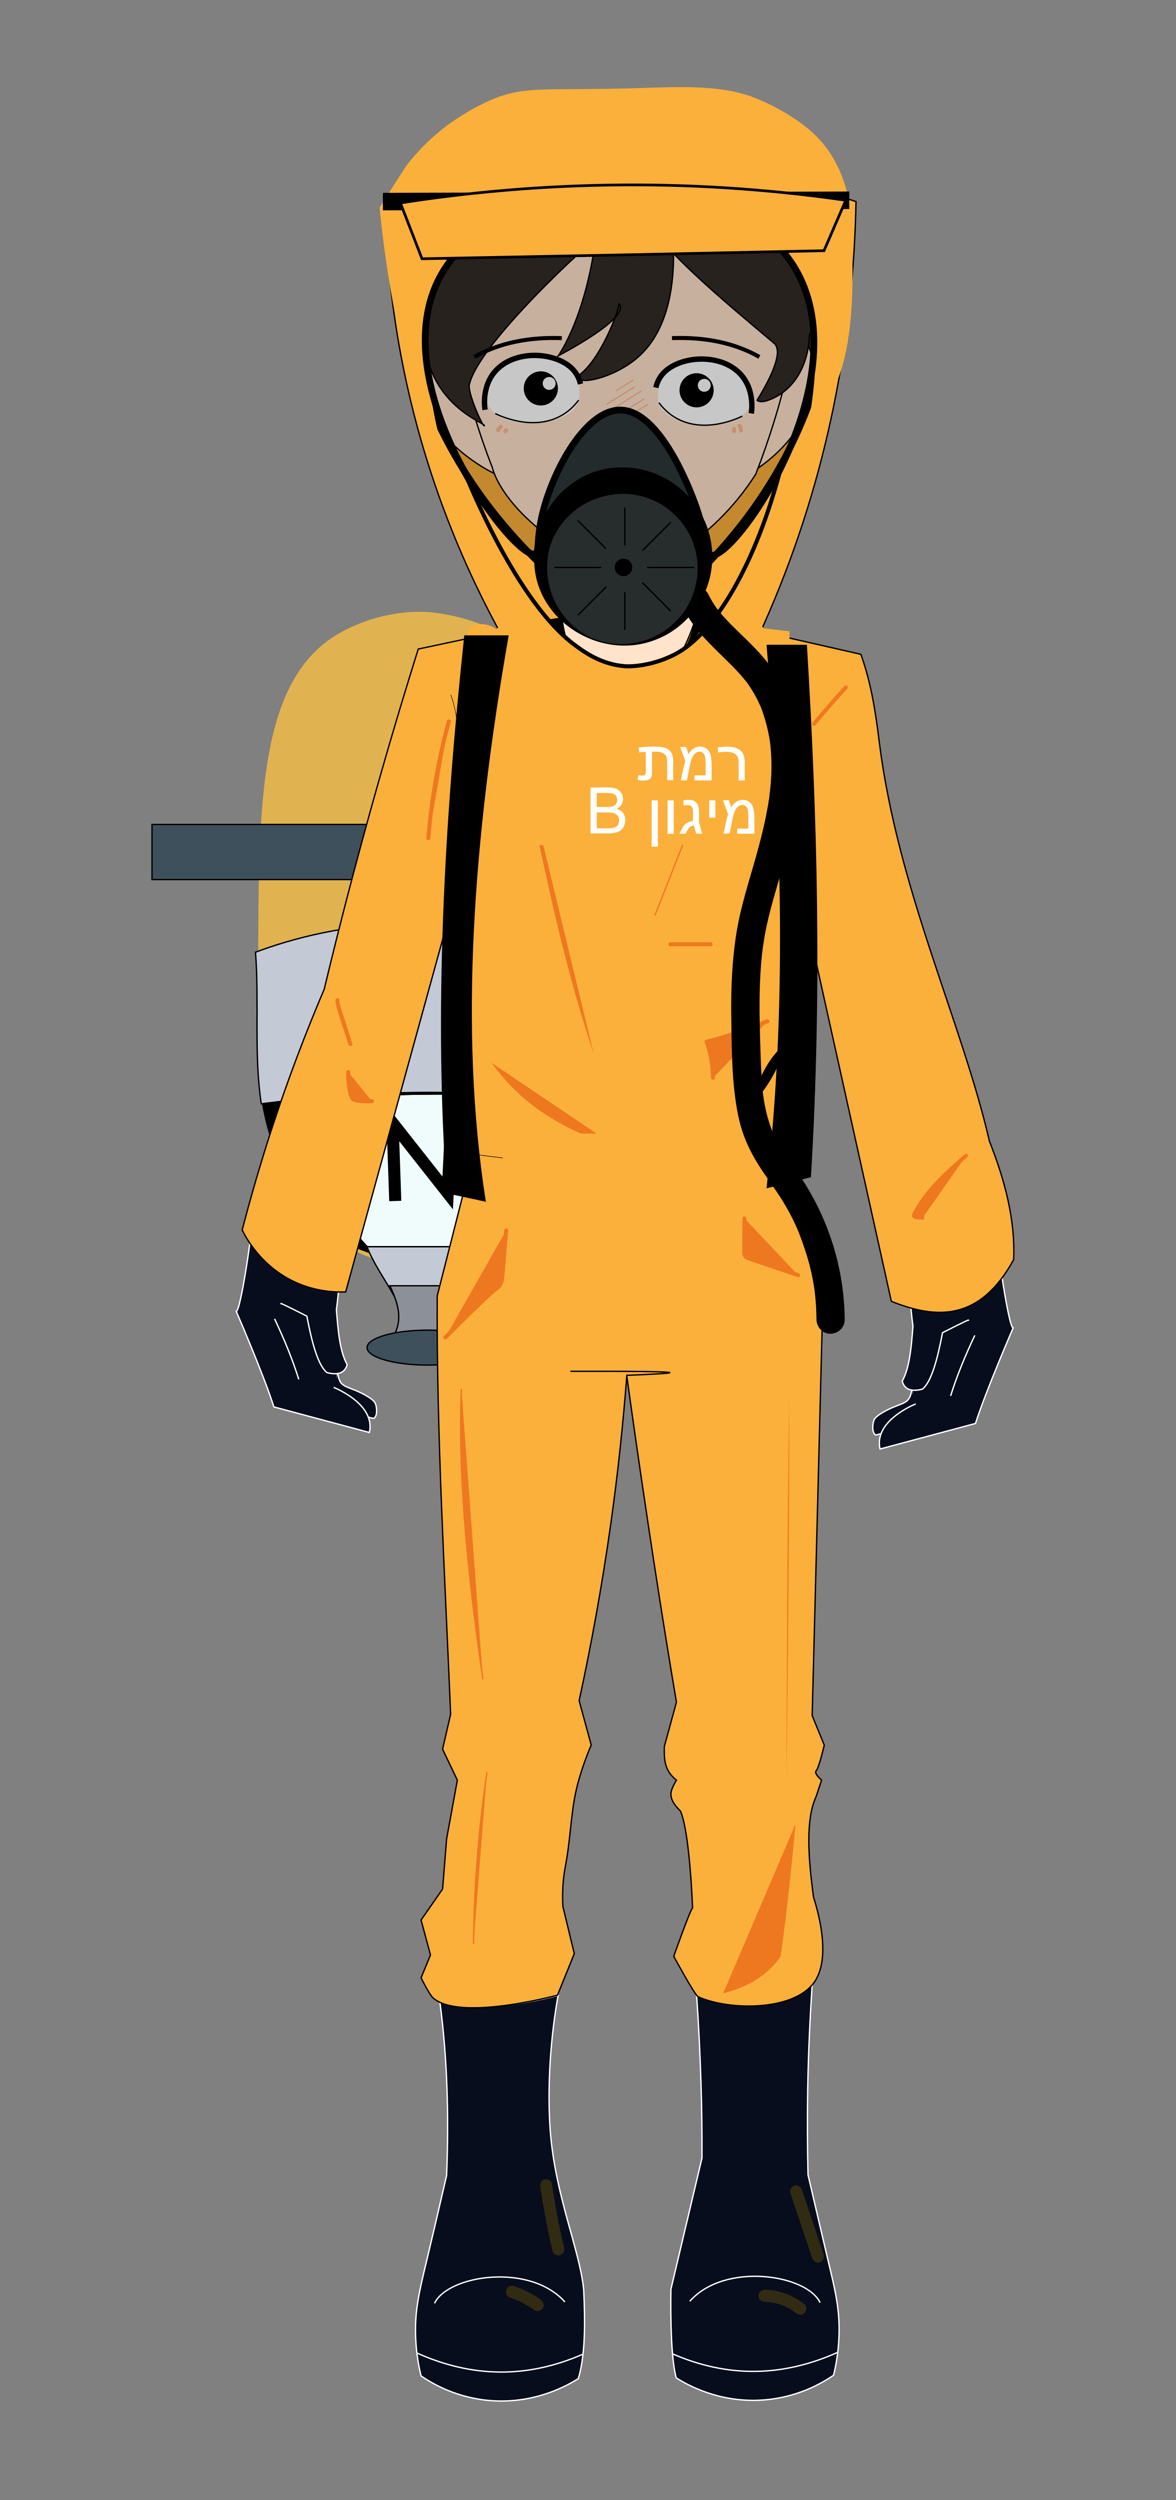 <?xml version="1.0" encoding="utf-8"?>
<!-- Generator: Adobe Illustrator 28.3.0, SVG Export Plug-In . SVG Version: 6.00 Build 0)  -->
<svg version="1.1" id="Layer_1" xmlns="http://www.w3.org/2000/svg" xmlns:xlink="http://www.w3.org/1999/xlink" x="0px" y="0px"
	 viewBox="0 0 875 1859" style="enable-background:new 0 0 875 1859;" xml:space="preserve">
<rect x="0" y="0" width="875" height="1859" fill="#808080" stroke="none"/>
<style type="text/css">
	.st0{fill:#E1B350;}
	.st1{stroke:#000000;stroke-miterlimit:10;}
	.st2{fill:#F0FCFB;stroke:#000000;stroke-miterlimit:10;}
	.st3{fill:none;stroke:#000000;stroke-miterlimit:10;}
	.st4{fill:#C4C9D6;stroke:#000000;stroke-miterlimit:10;}
	.st5{fill:#3E505C;stroke:#000000;stroke-miterlimit:10;}
	.st6{fill:#8C9099;stroke:#000000;stroke-miterlimit:10;}
	.st7{fill:none;stroke:#000000;stroke-width:9;stroke-miterlimit:10;}
	.st8{fill:#FBB03B;stroke:#000000;stroke-miterlimit:10;}
	.st9{fill:#FFE3CB;stroke:#000000;stroke-miterlimit:10;}
	.st10{fill:#FBB03B;}
	.st11{fill:#FFB995;}
	.st12{fill:#332C26;}
	.st13{fill:#332C26;stroke:#000000;stroke-miterlimit:10;}
	.st14{fill:none;stroke:#FFB995;stroke-miterlimit:10;}
	.st15{fill:#080D1D;stroke:#FFFFFF;stroke-miterlimit:10;}
	.st16{fill:none;stroke:#FFFFFF;stroke-miterlimit:10;}
	.st17{fill:#FFFFFF;}
	.st18{fill:#322B13;}
	.st19{fill:#FFB995;stroke:#000000;stroke-width:0.5;stroke-miterlimit:10;}
	.st20{fill:#080D1D;}
	.st21{fill:#EE781F;}
	.st22{fill:#EE781F;stroke:#EE781F;stroke-miterlimit:10;}
	.st23{fill:none;stroke:#EE781F;stroke-miterlimit:10;}
	.st24{fill:none;stroke:#000000;stroke-width:5;stroke-miterlimit:10;}
	.st25{stroke:#000000;stroke-width:5;stroke-miterlimit:10;}
	.st26{fill:#FFFFFF;stroke:#000000;stroke-miterlimit:10;}
	.st27{fill:none;stroke:#000000;stroke-width:3;stroke-miterlimit:10;}
	.st28{fill:#242B2D;stroke:#000000;stroke-miterlimit:10;}
	.st29{fill:#272C2D;}
	.st30{fill:none;stroke:#000000;stroke-width:4;stroke-miterlimit:10;}
	.st31{opacity:0.22;enable-background:new    ;}
	.st32{stroke:#000000;stroke-width:13;stroke-miterlimit:10;}
	.st33{fill:#FBB03B;stroke:#000000;stroke-width:2;stroke-miterlimit:10;}
	.st34{enable-background:new    ;}
</style>
<g>
	<path class="st0" d="M192.1,713c-0.4,153.8,31.6,186.9,42.9,197.1c6.1,5.5,34.9,31.5,77.1,31.8c43.8,0.3,73.8-27.3,79.9-32.9
		c15.3-14.1,40.1-44.5,42.1-194.1c1.7-129,1.7-197.3-45.4-233.6c-33.2-25.6-73.6-26.4-73.6-26.4c-29.8-0.6-53.9,10.3-66.1,18
		C192.7,508.5,192.5,598.3,192.1,713z"/>
</g>
<path class="st1" d="M195.4,820.8c2.5,13.9,7.2,32.3,16.8,52.3c7.3,15.3,15.6,27.6,22.9,37c10.7,8.1,35.8,24.8,71.7,27.8
	c10.8,0.9,39.3,3.2,66.3-11.8c53.1-29.6,54.9-101.4,54.9-105.8C356.2,808.7,278,810.3,195.4,820.8z M356.1,927h-82
	c-7.6-8.1-20.6-24.1-28-48c-8.6-27.5-5.3-50.9-3-62c18.9-1.6,38.7-2.8,59.5-3.3c29.2-0.7,56.8-0.2,82.5,1.3
	C389,851.2,391.6,887.5,356.1,927z"/>
<path class="st2" d="M355.1,927h-82c-7.6-8.1-20.6-24.1-28-48c-8.6-27.5-5.3-50.9-3-62c18.9-1.6,38.7-2.8,59.5-3.3
	c29.2-0.7,56.8-0.2,82.5,1.3C388,851.2,390.6,887.5,355.1,927z"/>
<path class="st3" d="M355.1,927h-82c-7.6-8.1-20.6-24.1-28-48c-8.6-27.5-5.3-50.9-3-62c18.9-1.6,38.7-2.8,59.5-3.3
	c29.2-0.7,56.8-0.2,82.5,1.3C388,851.2,390.6,887.5,355.1,927z"/>
<path class="st4" d="M427,820.2c-71.8-11.5-150.1-9.9-232.6,0.5c-5.6-37-1.4-75.4-4.3-112.7c25.7-9.6,67.9-21.8,121-21.3
	c53.3,0.4,95.4,13.3,121,23.3C434,752,432.1,789.1,427,820.2z"/>
<rect x="113.1" y="613" class="st5" width="335" height="41"/>
<path class="st4" d="M301.1,1002h33c3-34,10-59,21-75c-27.3,0-54.7,0-82,0C282.5,952,307.1,973,301.1,1002z"/>
<path class="st6" d="M294.1,991h51c-3.7-9.5-2.7-21.8,0-35c-18.3,0-36.7,0-55,0C295.6,967.7,299.5,979.4,294.1,991z"/>
<ellipse class="st5" cx="318.1" cy="1002" rx="45" ry="13"/>
<path class="st3" d="M355.1,927h-82c-7.6-8.1-20.6-24.1-28-48c-8.6-27.5-5.3-50.9-3-62c18.9-1.6,38.7-2.8,59.5-3.3
	c29.2-0.7,56.8-0.2,82.5,1.3C388,851.2,390.6,887.5,355.1,927z"/>
<polyline class="st7" points="294.1,893 292.1,835 333.1,887 336.1,827 "/>
<path class="st3" d="M428,1235.9"/>
<path class="st8" d="M551.9,498.9c9.8-19.4,19.2-40,28-62c42.5-106.1,55.5-206.2,57-287c-34.8-11.9-83.3-24.2-142-26
	c-93-2.8-166.2,22-208,40c1.7,42.5,7.8,95.7,24,155c21.3,77.9,52.6,139.1,79,182"/>
<path class="st9" d="M525.3,370.6c2.6,23.5-6,13-8,90c-2.9,9.3-9,25.8-22,43c-10,13.2-18.6,24.6-30,25c-18.9,0.7-33.6-29.6-40-43
	c-13.5-28-6-64-11-106C435.3,353.4,483,346.7,525.3,370.6z"/>
<g>
	<path class="st10" d="M579.9,873.6c2-4.3,6.3-15.2,1.4-22c-3.4-4.7-9.7-5.5-12-5.8c-54.9-6.9-12.3-12-90.7-13.6
		c-40.5-0.8-83.1-1-118.6,18.5c-1.8,1-3.6,2.1-4.7,3.8c-0.9,1.5-1.1,3.3-1.3,5c-3.1,30.5-3.3,61.3-0.4,91.9
		c0.8,8.4,1.8,16.8,4.8,24.7c4.3,11.3,12.5,20.7,20.5,29.8c3.9,4.5,8.1,9.1,13.5,11.5c6.3,2.7,13.5,2.1,20.4,2.4
		c10,0.4,19.8,2.8,29.8,3.8c10,1,20.5,0.6,29.3-4.2c5.9-3.2,10.6-8.2,15.2-13.1c13.2-14,26.4-28.1,38.1-43.4
		c4.2-5.5,8.2-11.1,12.9-16c5.4-5.6,11.8-10.2,16.8-16.2c6.2-7.4,10.1-16.4,13.9-25.3c3.6-8.5,8.1-20.3,11.8-35"/>
</g>
<g>
	<path class="st11" d="M416.8,379.1c12-6.4,36.5-17.3,68.3-16.1c16.8,0.6,30.7,4.4,40.7,8.1c-2,15-4,30-6,45c0,0-23,18.8-36.3,23
		c-17.2,5.5-32.9,4.9-46.6,4.2c-8.4-0.4-15.4-1.4-20.1-2.2"/>
</g>
<path class="st12" d="M614.3,261.6c5.5-8.1,19.2-30.4,20-60.4c1.2-47.3-29.8-89.6-65.7-110.2C522.3,64.5,466,72.7,465.4,76.4
	c-0.1,0.6,1.2,1.5,2,2c5.1,3.4,13.1,0.9,13,0c0-0.6-3.8-1.1-20-1c-87.5,15.5-109.2,20.6-109,22c0.1,0.8,7.4,0.6,13,0
	c11.7-1.3,47.1-8.1,47.4-8c0.2,0,0.4,0.1,0.4,0.1h0.1c-11.7-5.3-27.5-9.8-45-7c-37.1,5.9-68.2,42.2-77,91c1.4,26.9,8.7,77.9,47,115
	C414,365,564.1,334.8,614.3,261.6z"/>
<path class="st9" d="M321.3,252.6c-9.2,4.6-9,25.5-8.9,28c1,43.2,49.4,68.4,52.5,70c10.7,5.4,21.9,11,26.7,6
	c9.3-9.7-11.3-53-35.6-81C347.6,265.9,331.6,247.5,321.3,252.6z"/>
<path class="st9" d="M597.6,253c8.1,4.6,7.8,25.5,7.8,28c-0.8,43.2-43.2,68.4-45.9,70c-9.4,5.4-19.1,11-23.3,6
	c-8.1-9.7,9.9-53,31.1-81C574.6,266.4,588.5,247.9,597.6,253z"/>
<path class="st9" d="M338.3,237.6c3,48,28,110,28,110s9,45,99,83c15.4-5.6,63.5-25.5,97-78c21-54,31.3-104.7,30-121
	c-9-56.7-54.2-130.1-123-132C397.1,97.6,345.9,176,338.3,237.6z"/>
<path class="st13" d="M444.3,168.6c-7,66-29,96-29,96s56-29,45-39c1.8,1.5-14,45-32,55c4.7,6.2,28.7-0.8,44-13
	c43.4-34.5,25.7-117.1,23-129"/>
<path class="st13" d="M475.3,154.6c14,28.9,62.1,68.1,100.6,100.6c6.9,5.8-1.4,24.2-12.6,42.4c3.3,3.1,12.2-1.6,14.1-2.6
	c14.7-7.7,24.6-25.2,24.9-47.4"/>
<path class="st3" d="M338.3,287.5"/>
<path class="st12" d="M603.3,241.6c16.7-14.2-7.7-108.5-76-144c-65-33.8-154.9-6.6-191,51c-20.8,33.2-27.4,81.6-11,92
	c28.8,18.3,125-83.9,136.5-72.5c5,4.9-11.1,26.2-4.5,32.5c7,6.7,25.9-16.2,49.5-12.5c23.3,3.7,24.2,29.1,59,46
	C575.3,238.7,595.2,248.4,603.3,241.6z"/>
<g>
	<g>
		<path d="M444.7,167.7c0.8-3.6,1.2-7.4,1.1-11.1c0-1.1-1.3-2-2.3-1.3c-3.4,2.4-6.5,5.1-9.2,8.2c-0.5,0.6-0.6,1.5,0,2.1
			c0.5,0.5,1.6,0.6,2.1,0c2.5-2.9,5.4-5.6,8.6-7.8c-0.8-0.4-1.5-0.9-2.3-1.3c0,3.5-0.3,6.9-1,10.3c-0.2,0.8,0.2,1.6,1,1.9
			C443.6,169,444.5,168.5,444.7,167.7L444.7,167.7z"/>
	</g>
</g>
<g>
	<path d="M501.7,184.7c-0.7,0-0.8-7.3-3.1-21.8c-1.4-9.1-3-16.6-4.1-21.7c2.7,4.6,6.1,11.5,7.8,20.4
		C504.5,173.6,502.6,184.7,501.7,184.7z"/>
	<g>
		<path d="M501.7,183.2c0.4,0,1,0.5,1.1,0.6c0,0,0.1,0.4,0.1,0.1c0-0.2-0.1-0.4-0.1-0.6c-0.2-0.8-0.2-1.1-0.3-1.8
			c-0.3-2.3-0.5-4.7-0.8-7c-0.9-7.8-2.1-15.6-3.6-23.3c-0.7-3.5-1.4-7-2.2-10.5c-0.9,0.4-1.8,0.8-2.7,1.2c4.1,7,7,14.7,8,22.8
			c0.6,4.3,0.7,8.8,0.4,13.1c-0.1,1.4-0.2,2.9-0.5,4.2c-0.1,0.5-0.2,0.9-0.4,1.4c-0.1,0.3-0.1,0.1-0.1,0.2c0,0.1,0,0.1-0.1,0.1
			c0.2-0.3,0.4-0.4,0.7-0.5c-1.9,0.3-1.1,3.2,0.8,2.9c1.5-0.3,1.8-2.8,2-4c0.5-3,0.7-6.1,0.7-9.1c0-8-1.4-15.9-4.4-23.4
			c-1.3-3.2-2.8-6.3-4.6-9.3c-0.9-1.5-3.1-0.5-2.7,1.2c1.7,7.6,3.1,15.2,4.3,22.9c0.9,6.1,1.5,12.3,2.3,18.5c0.2,1.4,0.3,3.1,2,3.3
			C503.6,186.4,503.6,183.4,501.7,183.2z"/>
	</g>
</g>
<g>
	<g>
		<path d="M607.9,242.5c0-3.5,0-7,0-10.6c0-0.8-0.7-1.5-1.5-1.5s-1.5,0.7-1.5,1.5c0,3.5,0,7,0,10.6c0,0.8,0.7,1.5,1.5,1.5
			S607.9,243.3,607.9,242.5L607.9,242.5z"/>
	</g>
</g>
<g>
	<g>
		<path d="M377.1,87.8c9-0.7,18.2-0.3,27.1,1c1.9,0.3,2.7-2.6,0.8-2.9c-9.2-1.4-18.6-1.8-27.9-1.1C375.2,84.9,375.2,87.9,377.1,87.8
			L377.1,87.8z"/>
	</g>
</g>
<g>
	<g>
		<path d="M485.9,128.9c-1.7-3.5-4.8-6.1-8.4-7.3c-0.7-0.2-1.7,0.3-1.9,1.1c-0.2,0.8,0.2,1.6,1,1.8c0.2,0.1,0.4,0.1,0.6,0.2
			s0.2,0.1,0,0c0.1,0,0.2,0.1,0.3,0.1c0.4,0.2,0.8,0.4,1.1,0.6c0.4,0.2,0.7,0.4,1,0.7c0.1,0.1,0.1,0.1,0.2,0.2
			c0.3,0.2-0.2-0.2,0.1,0.1c0.2,0.1,0.3,0.3,0.5,0.4c0.3,0.3,0.6,0.6,0.9,0.8c0.1,0.2,0.3,0.3,0.4,0.5c0.1,0.1,0.1,0.1,0.2,0.2
			c0,0.1,0.3,0.3,0,0.1c0.5,0.6,1,1.4,1.3,2.1c0.3,0.7,1.4,0.9,2,0.5C486,130.5,486.2,129.6,485.9,128.9L485.9,128.9z"/>
	</g>
</g>
<g>
	<g>
		<path d="M568,128.6c8.2,14.5,15.5,29.6,21.8,45.1c0.7,1.8,3.6,1,2.9-0.8c-6.4-15.7-13.8-31-22.1-45.8
			C569.7,125.4,567.1,126.9,568,128.6L568,128.6z"/>
	</g>
</g>
<g>
	<g>
		<path d="M321.5,189.3c0.5-4,2.2-7.7,3.9-11.4c1.8-3.8,3.6-7.7,5.5-11.4c3.7-7.5,7.6-14.9,11.8-22.2c1-1.7-1.6-3.2-2.6-1.5
			c-4.2,7.4-8.2,15-12,22.7c-1.9,3.8-3.7,7.6-5.5,11.5c-1.7,3.7-3.4,7.6-4,11.7c-0.1,0.8,0.2,1.6,1,1.9
			C320.3,190.5,321.4,190.1,321.5,189.3L321.5,189.3z"/>
	</g>
</g>
<path class="st14" d="M314.3,266.6c-1.2,3.8-3.1,11.6-1,21c1.4,6.3,4,11.1,6,14"/>
<path class="st15" d="M415.3,1483.6c0,0-9.5,47.4-6,99c3.3,49,22.2,90.4,25,120c1.2,25.4,1.1,49-4,66c-8.1,5.1-32,18.7-64.5,16.4
	c-25.9-1.8-44.3-12.8-52.5-18.4c-1.6-6.4-3.5-16.1-4-28c-0.9-19.9,2.5-34.1,8-57c3-12.6,7.9-33.2,15-64c1.8-44.7,0.5-87.9-5-129
	C354.8,1494.6,384.4,1491.6,415.3,1483.6z"/>
<path class="st16" d="M420.3,1711.6c-26.1-29.4-87-20-97,1"/>
<path class="st16" d="M310.3,1749.6c41,18.4,82,18.9,123,1"/>
<path class="st15" d="M518.3,1483.6c1.5,21.2,2.6,43.3,3.3,66c0.6,18.8,0.8,37.2,0.7,55c-7.7,32.5-15.4,65-23.1,97.5
	c0,0-1.1,49,4,66c8.1,5.1,32,18.7,64.5,16.4c25.9-1.8,44.3-12.8,52.5-18.4c1.6-6.4,3.5-16.1,4-28c0.9-19.9-2.5-34.1-8-57
	c-3-12.6-7.8-33.2-15-64c-0.5-21.1-0.6-43.1-0.2-65.8c0.5-26.3,1.7-51.6,3.3-75.7c-6.5,4.5-20.7,13.1-40.8,15.3
	C542,1493.1,525.5,1486.8,518.3,1483.6z"/>
<path class="st16" d="M513.2,1711.1c26.1-29.4,87-20,97,1"/>
<path class="st16" d="M623.2,1749.1c-41,18.4-82,18.9-123,1"/>
<g>
	<path class="st17" d="M406.3,1624.8c2.4,16,5.4,31.9,9.1,47.7"/>
	<g>
		<path class="st18" d="M402,1626c2.4,16,5.4,31.9,9.1,47.7c0.5,2.3,3.3,3.9,5.5,3.1c2.4-0.8,3.7-3.1,3.1-5.5
			c-3.7-15.8-6.7-31.7-9.1-47.7c-0.4-2.3-3.4-3.8-5.5-3.1C402.6,1621.2,401.6,1623.5,402,1626L402,1626z"/>
	</g>
</g>
<g>
	<path class="st17" d="M592.4,1629.4c5.4,16.1,10.8,32.3,16.2,48.4"/>
	<g>
		<path class="st18" d="M588.1,1630.6c5.4,16.1,10.8,32.3,16.2,48.4c0.8,2.2,3.1,3.9,5.5,3.1c2.2-0.7,3.9-3.2,3.1-5.5
			c-5.4-16.1-10.8-32.3-16.2-48.4c-0.8-2.2-3.1-3.9-5.5-3.1C589,1625.8,587.3,1628.2,588.1,1630.6L588.1,1630.6z"/>
	</g>
</g>
<g>
	<path class="st17" d="M380.9,1704.1c6.8,2.2,13.2,5.5,19,9.7"/>
	<g>
		<path class="st18" d="M379.7,1708.4c0.9,0.3,1.7,0.6,2.6,0.9c0.4,0.2,0.9,0.3,1.3,0.5c0.2,0.1,1.6,0.7,0.5,0.2
			c1.6,0.6,3.1,1.4,4.6,2.2c3.1,1.6,6.1,3.5,9,5.5c1.9,1.4,5.1,0.4,6.2-1.6c1.2-2.3,0.4-4.7-1.6-6.2c-6.1-4.4-13-7.8-20.1-10.2
			c-2.2-0.7-5,0.9-5.5,3.1C376,1705.3,377.3,1707.6,379.7,1708.4L379.7,1708.4z"/>
	</g>
</g>
<g>
	<path class="st17" d="M568.8,1707c9.6,0.1,19.1,3.5,26.5,9.6"/>
	<g>
		<path class="st18" d="M568.8,1711.5c1.1,0,2.2,0.1,3.4,0.2c0.3,0,0.6,0.1,0.8,0.1c0.4,0,0.5,0.1,0.1,0c0.6,0.1,1.1,0.2,1.7,0.3
			c2.3,0.4,4.5,1,6.7,1.8c0.5,0.2,1,0.4,1.6,0.6c0.7,0.2-0.6-0.3,0.1,0c0.3,0.1,0.5,0.2,0.8,0.3c1,0.5,2,1,3,1.5s1.9,1.1,2.9,1.8
			c0.5,0.3,0.9,0.6,1.4,1c0.1,0,0.7,0.5,0.4,0.3c-0.4-0.3,0.6,0.4,0.5,0.4c1.8,1.5,4.6,1.9,6.4,0c1.5-1.6,2-4.8,0-6.4
			c-8.4-6.8-18.8-10.8-29.7-10.9c-2.3,0-4.6,2.1-4.5,4.5C564.4,1709.5,566.3,1711.5,568.8,1711.5L568.8,1711.5z"/>
	</g>
</g>
<line class="st14" x1="471.3" y1="282.6" x2="458.3" y2="290.6"/>
<line class="st14" x1="472.3" y1="287.6" x2="451.3" y2="300.6"/>
<line class="st14" x1="477.3" y1="290.6" x2="450.3" y2="307.6"/>
<line class="st14" x1="479.3" y1="296.6" x2="451.3" y2="313.6"/>
<line class="st14" x1="482.3" y1="300.6" x2="453.3" y2="317.6"/>
<path class="st19" d="M465.3,327.1c-0.2,4-0.3,8-0.5,12c-1.8-1.7-3.7-3.3-5.5-5"/>
<g>
	<g>
		<path class="st11" d="M371.2,316.4c-0.6,0.8-1.2,1.6-1.8,2.5c-0.1,0.2-0.2,0.4-0.2,0.6s0,0.4,0,0.6c0.1,0.4,0.4,0.7,0.7,0.9
			c0.4,0.2,0.8,0.3,1.2,0.1c0.1,0,0.2-0.1,0.4-0.1c0.2-0.1,0.4-0.3,0.5-0.5c0.6-0.8,1.2-1.6,1.8-2.5c0.1-0.2,0.2-0.4,0.2-0.6
			s0-0.4,0-0.6c-0.1-0.4-0.4-0.7-0.7-0.9c-0.4-0.2-0.8-0.3-1.2-0.1c-0.1,0-0.2,0.1-0.4,0.1C371.5,316,371.4,316.2,371.2,316.4
			L371.2,316.4z"/>
	</g>
</g>
<g>
	<g>
		<path class="st11" d="M375.2,319.1c-0.2,0.3-0.4,0.6-0.6,0.9c-0.1,0.2-0.2,0.4-0.2,0.6s0,0.4,0,0.6s0.1,0.4,0.3,0.5
			c0.1,0.2,0.2,0.3,0.4,0.4c0.1,0,0.2,0.1,0.4,0.1c0.3,0.1,0.5,0.1,0.8,0c0.1,0,0.2-0.1,0.4-0.1c0.2-0.1,0.4-0.3,0.5-0.5
			c0.2-0.3,0.4-0.6,0.6-0.9c0.1-0.2,0.2-0.4,0.2-0.6s0-0.4,0-0.6s-0.1-0.4-0.3-0.5c-0.1-0.2-0.2-0.3-0.4-0.4c-0.1,0-0.2-0.1-0.4-0.1
			c-0.3-0.1-0.5-0.1-0.8,0c-0.1,0-0.2,0.1-0.4,0.1C375.5,318.7,375.3,318.9,375.2,319.1L375.2,319.1z"/>
	</g>
</g>
<g>
	<g>
		<path class="st11" d="M544.7,319c0,0.5,0,1,0,1.5c0,0.2,0,0.4,0.1,0.6s0.2,0.4,0.3,0.5s0.3,0.2,0.5,0.3c0.2,0.1,0.4,0.1,0.6,0.1
			c0.1,0,0.3,0,0.4,0c0.2-0.1,0.5-0.2,0.7-0.4c0.3-0.3,0.4-0.6,0.4-1.1s0-1,0-1.5c0-0.2,0-0.4-0.1-0.6s-0.2-0.4-0.3-0.5
			s-0.3-0.2-0.5-0.3c-0.2-0.1-0.4-0.1-0.6-0.1c-0.1,0-0.3,0-0.4,0c-0.2,0.1-0.5,0.2-0.7,0.4C544.8,318.2,544.7,318.6,544.7,319
			L544.7,319z"/>
	</g>
</g>
<g>
	<g>
		<path class="st11" d="M549.2,317.8L549.2,317.8c0-0.1-0.1-0.2-0.2-0.3c0.2,0.3,0.4,0.7,0.6,1c0-0.1-0.1-0.2-0.2-0.4
			c0.2,0.4,0.3,0.8,0.3,1.3c0-0.1,0-0.3,0-0.4c0,0.4,0,0.8,0,1.1c0,0.4,0.2,0.8,0.4,1.1c0.3,0.3,0.7,0.5,1.1,0.4
			c0.4,0,0.8-0.1,1.1-0.4c0.1-0.1,0.2-0.2,0.2-0.3c0.1-0.2,0.2-0.5,0.2-0.8c0.1-0.8,0-1.5-0.2-2.2c-0.1-0.4-0.3-0.8-0.5-1.2
			c-0.2-0.4-0.5-0.7-0.7-1.1c-0.2-0.3-0.7-0.4-1.1-0.4c-0.4,0-0.8,0.2-1.1,0.4c-0.3,0.3-0.5,0.7-0.4,1.1c0,0.1,0,0.3,0,0.4
			C548.9,317.4,549,317.6,549.2,317.8L549.2,317.8z"/>
	</g>
</g>
<path class="st13" d="M450.3,171.6c-12.8,8.9-94,84-101,114c-2,5,9.6,31.4,11,31c0.1,0,0.1-0.1,0.1-0.1c0.7-2.6-54.9-18.4-44.1-91.9
	"/>
<path class="st20" d="M251.3,900.6c-9.3-23-46.9-35.5-58-25c-6.6,6.2-0.4,17,7.5,51.5c14.7,64.2,7.8,94.4,28.5,104.5
	c1.9,0.9,10.5,5.1,16.5,1.5c13.2-8-7.1-41.6,0.5-91.5C249.8,918.5,256.1,912.6,251.3,900.6z"/>
<path class="st15" d="M245.3,1040.6c0,0,27,14,33,14c1.7-1.4,2-4,1.9-6.3c0,0,0-2.4-0.9-4.7c-1.5-4-13-9-13-9
	c-7.7-3.3-10.7-3.6-13-7c-1.4-2.1-2-6-2-6"/>
<path class="st15" d="M189.8,879.1c0.7,21.7-10.5,95.9-14,96c0,0,20.3,46.8,28,71l71,19c0.5-2,0.6-3.8,0.5-5.5
	c-0.9-16.9-24.3-26.9-27-28"/>
<path class="st15" d="M251.3,912.6c4,29-1,61-1,61c1.2,15.7,2.5,31.3,8,41c-1.7,6.5-7.1,8-15,6c-6.8-5.5-11.2-22.3-15-42
	c0,0-19.2-9.8-19.4-9.4c0,0,0.1,0.2,0.4,0.4"/>
<path class="st16" d="M204.3,980.6c7.1,15,13.3,30,18,45"/>
<path class="st20" d="M678.3,912.9c9.3-23,46.9-35.5,58-25c6.6,6.2,0.4,17-7.5,51.5c-14.7,64.2-7.8,94.4-28.5,104.5
	c-1.9,0.9-10.5,5.1-16.5,1.5c-13.2-8,7.1-41.6-0.5-91.5C679.8,930.8,673.5,924.9,678.3,912.9z"/>
<path class="st15" d="M684.3,1052.9c0,0-27,14-33,14c-1.7-1.4-2-4-1.9-6.3c0,0,0-2.4,0.9-4.7c1.5-4,13-9,13-9c7.7-3.3,10.7-3.6,13-7
	c1.5-2.1,2-6,2-6"/>
<path class="st15" d="M739.8,891.4c-0.7,21.7,10.5,95.9,14,96c0,0-20.3,46.8-28,71l-71,19c-0.5-2-0.6-3.8-0.5-5.5
	c0.9-16.9,24.3-26.9,27-28"/>
<path class="st15" d="M678.3,924.9c-4,29,1,61,1,61c-1.2,15.7-2.5,31.3-8,41c1.7,6.5,7.1,8,15,6c6.8-5.5,11.2-22.3,15-42
	c0,0,19.2-9.8,19.4-9.4c0,0-0.1,0.2-0.4,0.4"/>
<path class="st15" d="M725.3,992.9c-7.1,15-13.3,30-18,45"/>
<path class="st8" d="M519.1,458.9c40.5,9.2,81,18.4,121.4,27.6c7.8,21.5,11,43.3,13.7,65.1c13.9,110.5,61.5,208.2,82,297
	c11.6,29.3,19.3,58.7,18,88c-25.1,45.8-57.2,44.5-91,31c-29-130.7-58-261.3-87-392"/>
<path class="st8" d="M418.1,459.9c-35.6,7.5-71.2,15.1-106.9,22.7c-7.8,24.9-15.5,50.2-23,76c-17.6,60.5-33.2,119.5-47,177
	c-13.6,31.9-27,66.9-39.4,104.9c-8.3,25.7-15.5,50.4-21.6,74.1c3.4,6.8,14.9,27.7,40,39c15.2,6.8,29.1,7.3,37,7
	c36.3-132,72.7-264,109-396"/>
<g>
	<path class="st10" d="M335.5,516.6c16.3,41.3,6.3,236-3.1,301c-0.8,3.5,2.1,23,2.1,23s10.6,14.8,13.7,17c33.4,4.9,71.9,8.5,114.6,9
		c48.7,0.6,92.2-2.9,129.3-8c4.4-4.5,7-9,8.4-12c3.3,0.2-8.1-33-11.6-60c-1.5-11.2,7.9-18.1,8.4-22c1.5-11.2-0.3-36.7-0.6-86.5
		c-0.1-17.5-4-41.9-3.8-78c0.1-21.7,1.5-53.1,8.6-91.5"/>
	<path d="M335.6,516.5c4.3,11.9,5.3,24.6,6.5,37.1c5,75.4,0.7,151.2-5.4,226.4c-1.2,12.5-2.5,25.1-4.2,37.5
		c-0.4,3.8,0.3,7.7,0.6,11.5c0.4,3.8,1,7.9,1.5,11.4c2.1,3,4.3,5.9,6.5,8.8c2.2,2.8,4.5,6,7.1,8.2c40.3,5.8,81.1,9,121.9,8.9
		c40.6-0.1,82-2.9,121.8-7.9c3.5-3.5,6.2-7.8,8.5-12c0.3,0,0.4-0.5,0.5-0.9c-0.4-6.7-2.6-13.1-4-19.6c-1.7-6.9-3.4-13.9-4.9-20.8
		c-1.1-5.2-2.1-10.5-2.9-15.8c-1.1-5.3-0.3-10.9,2.5-15.5c1.6-3.2,4.4-5.7,5.5-9.1c0.9-7.1,0.6-14.2,0.5-21.3
		c-0.5-20.7-1-43.6-1.1-64.2c0-7.1-0.6-14.2-1.1-21.4c-4.7-49.7-3.4-100.1,5.9-149.2h0.2c-9.3,49.1-10.6,99.5-5.9,149.2
		c1.8,21.3,1,42.8,1.8,64.2c0.2,7.6,0.6,24.7,0.5,32.1c0,3.6-0.1,7.1-0.6,10.7c-0.2,0.9-0.7,1.7-1.1,2.5c-1.4,2.2-3.1,4.4-4.4,6.7
		c-2.8,4.6-3.6,10.1-2.5,15.4c0.8,5.3,1.8,10.5,2.9,15.8c2.2,10.5,4.9,20.8,7.4,31.2c0.6,3.3,1.8,6.6,1.4,9.9
		c-0.1,0.2-0.3,0.5-0.6,0.5l0.1-0.1c-2.1,4.4-5,8.5-8.4,12.1c-40.4,6-81.3,8.6-122.1,8.2c-40.8-0.4-81.5-3.4-121.9-9.2
		c-2.8-2.4-4.9-5.4-7.2-8.3c-2.2-2.9-4.5-5.8-6.6-8.8c-0.9-6.7-1.9-13.4-2.2-20.1c0-1,0-2,0.1-2.9c1.8-12.5,3.1-25,4.2-37.5
		c6.1-75.2,10.4-151,5.4-226.3c-1.2-12.5-2.2-25.2-6.5-37.1C335.3,516.6,335.6,516.5,335.6,516.5L335.6,516.5z"/>
</g>
<path class="st10" d="M403.3,516.6c-3.6-10.6-16.3-15.5-26-14c-16.1,2.6-27.1,23.7-21,35c6,11,28.5,12.7,40,2
	C401.5,534.7,406.3,525.5,403.3,516.6z"/>
<path class="st10" d="M590.8,508c-3.4-11-17.2-16.1-27-15.9c-22,0.4-41.5,27.7-36,40c5.7,12.8,40.8,15.3,56-1.1
	C584.6,530,594.2,519.3,590.8,508z"/>
<path class="st8" d="M584.3,858.6c4.6,14.2,9.1,29.1,13.3,44.7c5.8,21.3,10.7,41.8,14.7,61.3l-8,311c3,7.3,6,14.7,9,22
	c-3.1,12.8-5,18-6,19c0,0-0.2,0.2-0.3,0.4c-0.7,1.5,1.5,4.1,4.3,6.6c-1.3,4-2.7,8-4,12c-8,17.3-6,45.1-2,75c6.3,19.8,10.8,45.3,2,61
	c-13.5,24-64.4,23.8-88,13c-3-2.3-18-30-18-30s12-34,14-36c0,0-2-56-9-72c-1.9-1.9-8.1-7.8-7-14c0.6-3.5,4-9,4-9
	c-9.2-7.1-9.2-16-9-25c3-11,6-22,9-33c-20-118-37-243-37-243c-17.7-0.7-35.3-1.3-53-2"/>
<path class="st8" d="M352.3,857.6c-9,35.3-18,70.7-27,106c-0.5,103.5,5.7,207.3,10,311c-2,8.7-4,17.3-6,26c3.7,7.7,7.3,15.3,11,23
	l-8,43.7l-3,37.3l-16,23l7,26l-7,17c0,0,6.2,12.6,9,15c19.4,17.1,88.7-1.1,92.5-2.1c4.2-10.3,8.3-20.6,12.5-30.9
	c-2.8-11.7-5.7-23.4-8.5-35.1c-0.7-13,0.6-23.2,1.9-30c4.6-24.5,3.8-43.1,10.2-64.9c3.2-10.9,6.6-19.6,9-25.1c-3-11-9-33-9-33
	c8.8-40.4,16.8-83.9,23.4-130.3c5.5-39,9.4-76.3,12.1-111.6c21.3-0.8,32-1.5,32-2c0-0.7-24.7-1.1-74-1"/>
<g>
	<path class="st21" d="M376.6,914.8c-1,11.6-1.9,23.2-2.9,34.8c-0.1,1.6-0.3,3.2-0.9,4.6c-1.2,2.7-3.5,4.1-4,4.5
		c-3.5,2.4-16.8,15.2-37.5,35.8"/>
	<g>
		<path class="st21" d="M375.1,914.8c-0.7,9-1.5,17.9-2.2,26.8c-0.2,2.2-0.4,4.5-0.5,6.7c-0.2,2-0.2,4-1.2,5.8
			c-0.9,1.6-2.2,2.6-3.7,3.7c-2.4,1.8-4.7,4-6.9,6c-3.9,3.7-7.8,7.4-11.6,11.1c-6.3,6.1-12.5,12.3-18.7,18.5
			c-1.4,1.4,0.8,3.5,2.1,2.1c9.8-9.7,19.5-19.5,29.5-28.9c2.3-2.2,4.7-4.4,7.2-6.4c-0.3,0.2,0.1-0.1,0.2-0.2
			c0.2-0.1,0.4-0.3,0.6-0.4c1.1-0.8,2-1.6,2.9-2.7c2.5-3.3,2.4-7.5,2.8-11.4c0.8-10.3,1.7-20.5,2.5-30.8
			C378.2,912.9,375.2,912.9,375.1,914.8L375.1,914.8z"/>
	</g>
</g>
<g>
	<path class="st21" d="M553.9,905.9c0,8.2-0.1,16.3-0.1,24.5c0,1.3,0,2.8,0.9,3.9c0.7,0.8,1.8,1.2,2.8,1.6
		c12.2,4.1,24.3,8.2,36.4,12.3"/>
	<g>
		<path class="st21" d="M552.4,905.9c0,4.8,0,9.6-0.1,14.5c0,2.5,0,4.9,0,7.3c0,1.9-0.3,4.2,0.4,6c0.7,1.9,2.2,2.8,4,3.4
			c2.3,0.8,4.7,1.6,7,2.4c4.7,1.6,9.3,3.1,14,4.7c5.3,1.8,10.6,3.6,15.8,5.4c1.8,0.6,2.6-2.3,0.8-2.9c-8.8-3-17.5-5.9-26.3-8.9
			c-2.1-0.7-4.3-1.4-6.4-2.2c-1.1-0.4-2.2-0.8-3.3-1.1c-0.8-0.3-1.8-0.5-2.4-1.1c-1.2-1.2-0.7-4-0.7-5.5c0-2.2,0-4.4,0-6.6
			c0-5.2,0.1-10.3,0.1-15.4C555.4,904,552.4,904,552.4,905.9L552.4,905.9z"/>
	</g>
</g>
<path class="st22" d="M343.3,1032.6c-2.5,55.3,2.9,127.3,16,216"/>
<path class="st22" d="M362.3,1317.6c-6.3,42.7-9.6,85.3-10,128"/>
<g>
	<path class="st21" d="M587.3,1039.6c-0.7,92.7-1.3,185.3-2,278"/>
	<path class="st21" d="M587.3,1039.6c0,90.3-0.9,187.6-2,278h-0.1C585.5,1227.2,585.8,1129.7,587.3,1039.6L587.3,1039.6z"/>
</g>
<path class="st22" d="M591.3,1357.6c-3.4,36.3-7,69.9-11,97c-11.2,15.7-26,22.7-42,27"/>
<g>
	<path d="M582.7,778.8c-1.7,11.3-7.1,21.2-13.5,30.5c-2.2,3-4.6,5.9-7.5,8.5l-0.9-0.5c2.4-13.3,10.8-30,21-39L582.7,778.8
		L582.7,778.8z"/>
</g>
<g>
	<path class="st21" d="M388.3,562.6c16.1,82.1,33.1,158.7,53,219"/>
	<path class="st21" d="M388.4,562.6c14,69,28.5,138.1,48.8,205.5c1.4,4.5,2.8,9,4.2,13.5l-0.2,0.1c-12-35.6-21.5-72-30-108.7
		C403,636.5,394.6,599,388.4,562.6L388.4,562.6z"/>
</g>
<g>
	<path class="st21" d="M366.3,790.6c24.3,33.5,56.9,50.2,92,62"/>
	<path class="st21" d="M366.4,790.5c21.6,29.2,51.7,47.2,85.3,59.5l6.6,2.4l-0.1,0.2l-6.7-2.2c-24.4-8.4-48.1-20.5-66.9-38.5
		c-6.9-6.5-13-13.7-18.5-21.3L366.4,790.5L366.4,790.5z"/>
</g>
<line class="st23" x1="528.3" y1="576.6" x2="487.3" y2="680.6"/>
<path class="st3" d="M522.3,448.6"/>
<path class="st3" d="M522.3,439.6"/>
<path class="st3" d="M526.3,438.6"/>
<g>
	<path class="st21" d="M571,759.3c-14.6,6.3-29.8,11.4-45.2,15.3c3.1,8.6,4.7,17.7,4.8,26.8"/>
	<g>
		<path class="st21" d="M570.2,758c-14.5,6.3-29.5,11.3-44.9,15.1c-0.7,0.2-1.3,1.1-1,1.8c3,8.5,4.6,17.4,4.7,26.5c0,1.9,3,1.9,3,0
			c-0.1-9.3-1.7-18.5-4.8-27.2c-0.3,0.6-0.7,1.2-1,1.8c15.6-3.9,30.8-9,45.6-15.4C573.5,759.8,572,757.2,570.2,758L570.2,758z"/>
	</g>
</g>
<g>
	<path class="st21" d="M498.8,702.1c10,0,20,0,30,0"/>
	<g>
		<path class="st21" d="M498.8,703.6c10,0,20,0,30,0c1.9,0,1.9-3,0-3c-10,0-20,0-30,0C496.8,700.6,496.8,703.6,498.8,703.6
			L498.8,703.6z"/>
	</g>
</g>
<g>
	<path class="st21" d="M334,536.4c-7.8,28.4-12.9,57.5-15.2,86.8"/>
	<g>
		<path class="st21" d="M332.5,536c-6.1,22.2-10.5,44.9-13.3,67.8c-0.8,6.5-1.4,12.9-2,19.4c-0.1,1.9,2.9,1.9,3,0
			c1.8-22.8,5.3-45.4,10.5-67.7c1.4-6.3,3-12.5,4.7-18.7C335.9,534.9,333,534.1,332.5,536L332.5,536z"/>
	</g>
</g>
<g>
	<path class="st21" d="M251.1,743.6c-0.1,2.4,0.6,4.7,1.4,6.9c2.8,8.6,5.6,17.3,8.4,25.9"/>
	<g>
		<path class="st21" d="M249.6,743.6c0,2.8,0.8,5.4,1.6,8c0.9,2.8,1.8,5.7,2.7,8.5c1.8,5.6,3.6,11.2,5.4,16.7c0.6,1.8,3.5,1,2.9-0.8
			c-1.8-5.4-3.5-10.8-5.2-16.3c-0.9-2.7-1.7-5.3-2.6-8c-0.9-2.7-1.9-5.3-1.9-8.2C252.6,741.7,249.6,741.7,249.6,743.6L249.6,743.6z"
			/>
	</g>
</g>
<g>
	<path class="st21" d="M718.8,859.4c-14.5,12.7-29.3,25.8-38.2,43c-0.3,0.7-0.7,1.5-0.2,2.1c0.3,0.4,0.9,0.5,1.4,0.5
		c1.5,0.2,3.1,0.3,4.7,0.5"/>
	<g>
		<path class="st21" d="M717.7,858.3c-13.7,12-27.8,24.4-36.9,40.5c-1,1.8-3.2,4.6-1.6,6.6c0.7,0.9,1.7,1,2.8,1.1
			c1.5,0.2,3,0.3,4.4,0.4c1.9,0.2,1.9-2.8,0-3c-1.1-0.1-2.2-0.2-3.3-0.3c-0.4,0-1.2,0.1-1.5-0.2c0,0,0.3-0.6,0.5-0.9
			c1-1.8,2-3.6,3.1-5.3c2.1-3.4,4.5-6.7,7-9.8c5.2-6.3,11-12.1,17-17.6c3.5-3.2,7-6.3,10.5-9.4C721.3,859.2,719.2,857.1,717.7,858.3
			L717.7,858.3z"/>
	</g>
</g>
<g>
	<path class="st21" d="M629.4,511c-8,8.9-15.9,17.9-23.7,27.1"/>
	<g>
		<path class="st21" d="M628.3,510c-8,8.9-15.9,17.9-23.7,27.1c-1.2,1.5,0.9,3.6,2.1,2.1c7.7-9.2,15.6-18.2,23.7-27.1
			C631.7,510.6,629.6,508.5,628.3,510L628.3,510z"/>
	</g>
</g>
<g>
	<path class="st21" d="M259.1,797.1c-0.2,5.8,0.5,11.7,2.1,17.2c0.3,1.1,0.7,2.3,1.6,3c0.8,0.6,1.8,0.8,2.8,1
		c3.7,0.5,7.4,0.7,11.2,0.5"/>
	<g>
		<path class="st21" d="M257.6,797.1c-0.1,3.3,0.1,6.6,0.5,9.9c0.4,3,0.9,6.3,2.1,9.1c0.5,1.2,1.2,2.3,2.4,2.9
			c1.3,0.7,2.8,0.8,4.3,1c3.3,0.4,6.6,0.5,9.9,0.3c1.9-0.1,1.9-3.1,0-3c-2.9,0.1-5.8,0.1-8.7-0.2c-1.2-0.1-2.6-0.2-3.7-0.6
			c-1.1-0.4-1.4-1.4-1.7-2.4c-1.6-5.5-2.3-11.3-2.1-17C260.6,795.2,257.6,795.2,257.6,797.1L257.6,797.1z"/>
	</g>
</g>
<path class="st24" d="M623.9,153c-50.9-5.9-110.1-9.7-176-8.3c-55,1.2-105,5.8-149,11.9c-2.5,24.2-2.6,54.2,4,87.7
	c17.4,88.5,70.9,148,99.5,175.5c3.6,2.8,27,20.2,64,19.5c32.8-0.6,53.6-14.9,58-18.1c21-21.4,44-50,62.5-86.5
	c23.3-46.1,29.7-85.3,33-106.9C624.5,197.9,624.7,172.2,623.9,153z"/>
<path class="st10" d="M282.4,154.4c14.9,145.9,50.6,192.2,47,180c-6-20.2-27.5-104.7,12-148c36.8-40.4,118.1-56.6,179-37
	c17.1,5.5,45.6,14.6,65,41c35.7,48.6,14.9,119.6,18,118c10.1-5.2,40.4-30.1,28-160l0,0c-2.4-12.3-8-29.9-22-45
	c-9.3-10-20-16.4-26-20c0,0-11-6.6-23-11.1c-24.7-9.4-55.9-7.7-85-6.8c-71.2,2.1-85.1-2.1-110.7,9.1C347.7,82,333,93,332.4,93.5
	c-13.8,10.4-23.5,21.2-30,29.6C295.7,133.5,289,144,282.4,154.4z"/>
<path class="st3" d="M630.1,72.9"/>
<path class="st25" d="M519.1,460.9c11.7,2.7,23.3,5.3,35,8c-11.7,19-23.3,38-35,57c-16.1,19.2-39.1,22.6-66,17c-16-0.6-30-9.7-43-23
	c-12.6-10.6-21.9-29.5-31-49c12.3-3,27-8,37-9c2,14.2,6.7,28.7,22,44c3.9,1.6,29.2,11.7,52-1c1.9-1.1,10.7-6.1,18.2-16.5
	C516.2,477.4,518.4,466.5,519.1,460.9z"/>
<rect x="374.1" y="842.9" class="st10" width="200" height="35"/>
<path class="st10" d="M354.1,480.9c-4.2-2.8-7.1-9-5-13c2.5-4.8,11.4-4.7,17-2c3.8,1.8,8.8,6.1,8,10
	C373.1,481.2,361.3,485.7,354.1,480.9z"/>
<g>
	<path d="M581.3,497.3c-16.5,13-32.7,26.6-48.3,40.8"/>
</g>
<g>
	<path class="st10" d="M372,506.5c4.2,6.9,9.5,13.1,15.5,18.5"/>
</g>
<path class="st10" d="M557.4,477.4h30v-8c-8.7-1-17.3-2-26-3C560,470.1,558.7,473.8,557.4,477.4z"/>
<path class="st26" d="M508.2,375.3l-82.9,1.5c-8,1.5,12,29.5,48,25.2c25-3,40.5-23.5,36.6-26.3C509.4,375.3,508.2,375.3,508.2,375.3
	z"/>
<path class="st10" d="M354.4,628.4h219v-140c0.1-2.2,0.5-18.2-12-29c-2.5-2.1-10.4-8.9-20-8c-15.7,1.5-16.3,21.4-39,35
	c-5.4,3.2-17.6,9.4-33,9c-14.5-0.4-25.1-6.5-36-13c-25-14.8-27.1-26.9-39-28c-8.9-0.8-22,4.7-40,34
	C354.4,535.1,354.4,581.8,354.4,628.4z"/>
<path class="st27" d="M345.4,350.4c3.7,9.3,39.3,97.1,82,129c6.9,5.1,19.7,14.7,38,16c0,0,17.4,1.2,37-9c29.3-15.2,60.3-67.3,79-140
	"/>
<path class="st28" d="M506.9,434.9c-22.3,24.5-73.8,24.9-94,2c-32.5-36.9,17.2-132.9,51-132C496.1,305.8,542.3,396.1,506.9,434.9z"
	/>
<g>
	<g>
		<path d="M508.7,452.7c7.5,15.2,20.2,26.8,32.1,38.5c2.9,2.8,5.7,5.6,8.4,8.6c1.3,1.4,2.6,2.9,3.8,4.3c0.6,0.7,1.2,1.5,1.8,2.2
			c1.2,1.5,0.1,0.1-0.1-0.2c0.4,0.6,0.9,1.1,1.3,1.7c2.5,3.5,4.7,7.1,6.7,10.9c1,1.8,1.8,3.7,2.7,5.5c0.2,0.4,0.8,1.9,0-0.1
			c0.2,0.4,0.3,0.8,0.5,1.2c0.5,1.2,1,2.5,1.4,3.7c1.4,4,2.6,8.2,3.6,12.3c0.5,2,0.9,4,1.3,6.1c0.2,1,0.4,2,0.5,3.1
			c0.1,0.6,0.2,1.2,0.3,1.8c-0.2-0.9-0.2-1.3,0-0.1c1,9,1.3,18,0.7,27c-0.1,2.4-0.3,4.7-0.6,7.1c-0.1,1.2-0.2,2.4-0.4,3.5
			c-0.1,0.7-0.2,1.3-0.2,2c-0.1,0.8-0.2,1.3,0,0.2c-0.7,5-1.6,10-2.6,15c-2,9.8-4.5,19.5-7.2,29.2c-5.4,19.2-11.7,38.1-14.8,57.8
			c-3.3,20.8-4.1,41.7-3.8,62.7c0.3,19.5,0.3,39.3,2.8,58.6c1.3,9.9,3.1,19.8,6.6,29.2c3.5,9.3,8.2,17.9,13.8,26.2
			c5.1,7.6,10.5,14.9,15.3,22.7c2.4,4,4.7,8.1,6.8,12.2c1,1.9,1.9,3.9,2.8,5.9c0.5,1,0.9,2,1.3,3c0.2,0.4,0.4,0.8,0.6,1.3
			c1.2,2.7-0.4-1.1,0.2,0.5c3.3,8.6,6.3,17.2,8.5,26.2c1.1,4.4,2,8.8,2.7,13.2c0.2,1.1,0.3,2.2,0.5,3.2c0.3,2.1,0.1,0.4,0,0
			c0.1,0.6,0.2,1.2,0.2,1.8c0.3,2.3,0.5,4.6,0.7,7c0.4,4.5,0.5,9,0.6,13.5c0,5.5,4.8,10.8,10.5,10.5c5.7-0.2,10.5-4.6,10.5-10.5
			c-0.3-38.3-12.2-75.8-33.7-107.4c-5.2-7.7-10.8-15.1-15.4-23.2c-1.1-1.9-2.1-3.8-3.1-5.8c-0.6-1.1-1.1-2.3-1.6-3.4
			c0-0.1-0.6-1.6-0.2-0.5c0.5,1.2-0.5-1.2-0.5-1.4c-1.7-4.5-3-9-4.1-13.7c-0.5-2.2-0.9-4.4-1.3-6.5c-0.2-1.1-0.4-2.2-0.5-3.3
			c-0.1-0.5-0.1-1-0.2-1.4c0.3,2.1,0-0.1-0.1-0.5c-0.6-4.8-1-9.6-1.2-14.4c-0.6-9.8-0.8-19.5-1.1-29.3c-0.6-20.4-0.7-40.8,1.5-61.1
			c0.2-1.4,0.3-2.7,0.5-4.1c0-0.1,0.2-1.8,0.1-0.7c-0.2,1.2,0.1-0.9,0.2-1.2c0.4-2.6,0.8-5.1,1.2-7.7c0.9-5,2-10,3.2-15
			c2.4-9.7,5.3-19.3,8.1-29c11.1-37.9,20.4-77.9,10.8-117.2c-4.4-18-13-34.4-25.4-48.2c-5.5-6.1-11.4-11.7-17.3-17.4
			c-3-2.9-5.9-5.8-8.7-8.9c-1.3-1.4-2.6-2.8-3.8-4.3c-0.6-0.7-1.2-1.5-1.8-2.2c1.6,1.9-0.4-0.6-0.8-1.1c-2.4-3.3-4.5-6.8-6.3-10.5
			c-2.4-5-9.8-6.7-14.4-3.8C507.4,441.6,506.1,447.5,508.7,452.7L508.7,452.7z"/>
	</g>
</g>
<g>
	<circle class="st29" cx="463.4" cy="418.4" r="61"/>
	<path d="M407.2,418.4c-2,32.2,23,61.3,56.1,60.4c23.6-0.1,45.7-16,52.9-38.5c14.5-45.1-28.6-85.7-72.6-69.5
		C423.7,377.8,408.1,396.8,407.2,418.4L407.2,418.4z M397.5,418.4c-2-37.4,27.5-71.5,65.9-70.9c38.1,0.2,69.1,32.8,66.4,70.9
		c-1.4,25.5-18.8,48.8-42.6,57.5C447.1,491.2,399.1,462.2,397.5,418.4L397.5,418.4z"/>
</g>
<circle class="st1" cx="463.9" cy="421.9" r="6"/>
<line class="st3" x1="429.8" y1="386.9" x2="450.9" y2="408"/>
<line class="st3" x1="447.4" y1="421.9" x2="412.4" y2="421.9"/>
<line class="st3" x1="464.9" y1="405.4" x2="464.9" y2="377.4"/>
<line class="st3" x1="464.9" y1="468.4" x2="464.9" y2="440.4"/>
<line class="st3" x1="430" y1="457.4" x2="451.1" y2="436.3"/>
<line class="st3" x1="478" y1="433.3" x2="499.1" y2="454.4"/>
<line class="st3" x1="478" y1="409.4" x2="499.1" y2="388.3"/>
<line class="st3" x1="516.4" y1="421.9" x2="481.4" y2="421.9"/>
<path class="st24" d="M589.9,196.9c-51.1-79.3-218.3-71.2-262,8c-44.9,81.3,54.7,211.6,70,207c3.9-1.2,0.9-10.7,6-31
	c7.9-31.7,32-76.5,58-76c29.6,0.6,51.5,59.7,55,69c9.6,25.8,6.9,37.8,12,39C546.8,417,642.7,279,589.9,196.9z"/>
<g>
	<path class="st17" d="M491.6,302.7c-2.4-4.1-2.1-8.2-1.9-11.5c0.1-1.5,0.7-11.2,6.8-16.9c11.6-10.9,45.5-10,57.9,5.4
		c5.6,6.9,7.7,17.8,1,26.1c-9.3,11.5-29,10.3-33.8,10C518.8,315.6,498.1,314.1,491.6,302.7z"/>
	<path class="st30" d="M559,307.4c0.4-2.5,2.7-19.7-10-31.1c-15.6-14.1-44.8-11.2-56,1.8c-2.9,3.4-4.3,7-5,10.1"/>
	<circle class="st1" cx="518.3" cy="290.2" r="12.2"/>
	<circle class="st17" cx="524" cy="286.5" r="4.8"/>
	<path class="st17" d="M429.1,301.3c2.4-4.1,2.1-8.2,1.9-11.5c-0.1-1.5-0.7-11.2-6.8-16.9c-11.6-10.9-45.5-10-57.9,5.4
		c-5.6,6.9-7.7,17.8-1,26.1c9.3,11.5,29,10.3,33.8,10C401.8,314.2,422.5,312.7,429.1,301.3z"/>
	<circle class="st1" cx="402.4" cy="288.8" r="12.2"/>
	<circle class="st17" cx="408.6" cy="285.1" r="4.8"/>
	<path class="st3" d="M368.5,307.5c3,1.5,28.6,13.8,50,1c5.3-3.1,9.2-7.2,12-11"/>
	<path class="st27" d="M418,251.4c-23.8-0.8-45.8,3.1-65,14"/>
	<path class="st27" d="M500,251.4c23.8-0.8,45.8,3.1,65,14"/>
	<path class="st30" d="M360.9,304.7c-0.4-2.5-2.7-19.7,10-31.1c15.6-14.1,44.8-11.2,56,1.8c2.9,3.4,4.3,7,5,10.1"/>
	<path class="st3" d="M552.3,309.4c-3,1.5-28.6,13.8-50,1c-5.3-3.1-9.2-7.2-12-11"/>
</g>
<path class="st31" d="M590.6,195.8c-50-77.7-214.4-75.8-261.9,7.9c-48.8,85.8,50.9,212.5,68.7,207.7c8.5-2.3-0.3-34.8,24-73
	c7.7-12.1,21.8-34.2,40-34c29.9,0.3,51.9,60.5,55,69c9.6,26.2,7,37.8,12,39C546.5,416.6,643.6,278.2,590.6,195.8z"/>
<path class="st32" d="M284.9,149.9c115.7-0.3,231.3-0.7,347-1"/>
<path class="st33" d="M314,192.4c51.6-1,103.2-2,154.8-3c48.1-1,96.2-2,144.3-3c5.4-12.5,10.8-25,16.2-37.5
	c-48.6-7-104.3-11.8-165.8-11.4c-61.5,0.4-117.1,5.8-165.6,13.4C303.3,164.8,308.7,178.6,314,192.4z"/>
<path class="st1" d="M360.9,892.9c-9.3-2-18.7-4-28-6c-9.6-133.7-2.1-272.7,13-414h32C351.8,622.6,340.9,765.1,360.9,892.9z"/>
<path class="st1" d="M570.9,882.9c10.7-2.7,21.3-5.3,32-8c8.4-140.7,4.6-269.7-3-395h-29C581.9,614.3,586.3,748.6,570.9,882.9z"/>
<g class="st34">
	<path class="st17" d="M474.3,579.7l0.8-3.4c0.8,0.3,1.7,0.4,2.6,0.4c1.1,0,1.8-0.2,2.2-0.7s0.6-1.3,0.6-2.6v-14.3
		c-1.3,0-3,0.1-4.9,0.4l-0.4-3.7c3.6-0.5,7.2-0.7,10.9-0.7c3.7,0,6.6,0.3,8.6,0.9s3.5,1.8,4.6,3.4s1.6,4.1,1.6,7.3v13.4h-4.5V568
		c0-2.4-0.2-4.2-0.6-5.3s-1.2-2-2.4-2.7s-3.3-1.1-6.1-1.1h-2.2V574c0,1.6-0.1,2.8-0.4,3.6s-0.9,1.5-1.8,2s-2.3,0.8-4.1,0.8
		C477.2,580.5,475.7,580.2,474.3,579.7z"/>
	<path class="st17" d="M509.9,565.8l-3.8-10.4h4.4l1.8,5.5c0.7-1.6,1.9-3,3.4-4.1s3.2-1.7,5-1.7c1.9,0,3.6,0.5,4.9,1.5
		s2.4,2.4,3,4.3s0.9,4.7,0.9,8.5v10.9h-12.8v-3.8h8.3v-7.3c0-2.8-0.1-4.8-0.3-6s-0.6-2.3-1.4-3.1s-1.7-1.2-2.8-1.2
		c-1.8,0-3.2,0.9-4.5,2.7s-2.3,4.9-3.1,9.4l-1.8,9.2h-4.5l2-9.7C508.9,569.7,509.3,568.1,509.9,565.8z"/>
	<path class="st17" d="M534,555.7c2.4-0.3,4.6-0.5,6.6-0.5c5,0,8.5,1,10.5,2.9s3,4.9,3,8.8v13.4h-4.5V568c0-2.3-0.2-4-0.7-5.1
		s-1.4-2.1-2.8-2.8s-3.3-1.1-5.8-1.1c-1.7,0-3.7,0.2-6,0.5L534,555.7z"/>
</g>
<g class="st34">
	<path class="st17" d="M439.4,619.9v-34.4h12.9c2.6,0,4.7,0.3,6.3,1s2.8,1.8,3.7,3.2s1.3,3,1.3,4.5s-0.4,2.9-1.2,4.1s-2,2.3-3.6,3.1
		c2.1,0.6,3.7,1.6,4.8,3.1s1.7,3.2,1.7,5.2c0,1.6-0.3,3.1-1,4.5s-1.5,2.4-2.5,3.2s-2.3,1.3-3.8,1.7s-3.4,0.6-5.5,0.6h-13.1V619.9z
		 M444,600h7.4c2,0,3.5-0.1,4.3-0.4c1.2-0.3,2-0.9,2.6-1.7s0.9-1.8,0.9-3c0-1.1-0.3-2.1-0.8-3s-1.3-1.5-2.3-1.8s-2.8-0.5-5.2-0.5
		H444V600z M444,615.9h8.6c1.5,0,2.5-0.1,3.1-0.2c1-0.2,1.9-0.5,2.6-0.9s1.3-1.1,1.7-1.9s0.7-1.8,0.7-2.9c0-1.3-0.3-2.4-1-3.3
		s-1.6-1.6-2.7-2s-2.8-0.6-5-0.6h-8V615.9z"/>
</g>
<g class="st34">
	<path class="st17" d="M489.5,595.1v34.4h-4.6v-34.4H489.5z"/>
	<path class="st17" d="M501.3,595.1V620h-4.6v-24.9H501.3z"/>
	<path class="st17" d="M520.1,603.9v7.6l2.3,8.4H518l-1.7-6.1c-1.9,0-3.5,1.2-4.8,3.5l-1.4,2.6h-4.6l2-3.8c1.2-2.3,2.5-3.8,4.1-4.5
		s2.9-1.1,4-1.1V604c0-1.3-0.1-2.4-0.3-3.1s-0.6-1.3-1.3-1.7s-1.6-0.6-2.7-0.6c-1,0-1.8,0.1-2.6,0.2l-0.3-3.6c1-0.3,2.3-0.5,3.8-0.5
		c2.1,0,3.8,0.4,4.9,1.2s1.9,1.8,2.3,2.9S520.1,601.7,520.1,603.9z"/>
	<path class="st17" d="M532.3,595.1V608h-4.6v-12.9H532.3z"/>
	<path class="st17" d="M541.7,605.4l-3.8-10.4h4.4l1.8,5.5c0.7-1.6,1.9-3,3.4-4.1s3.2-1.7,5-1.7c1.9,0,3.6,0.5,4.9,1.5
		s2.4,2.4,3,4.3s0.9,4.7,0.9,8.5v10.9h-12.8v-3.8h8.3v-7.3c0-2.8-0.1-4.8-0.3-6s-0.6-2.3-1.4-3.1s-1.7-1.2-2.8-1.2
		c-1.8,0-3.2,0.9-4.5,2.7s-2.3,4.9-3.1,9.4l-1.8,9.2h-4.5l2-9.7C540.7,609.3,541.1,607.7,541.7,605.4z"/>
</g>
</svg>
